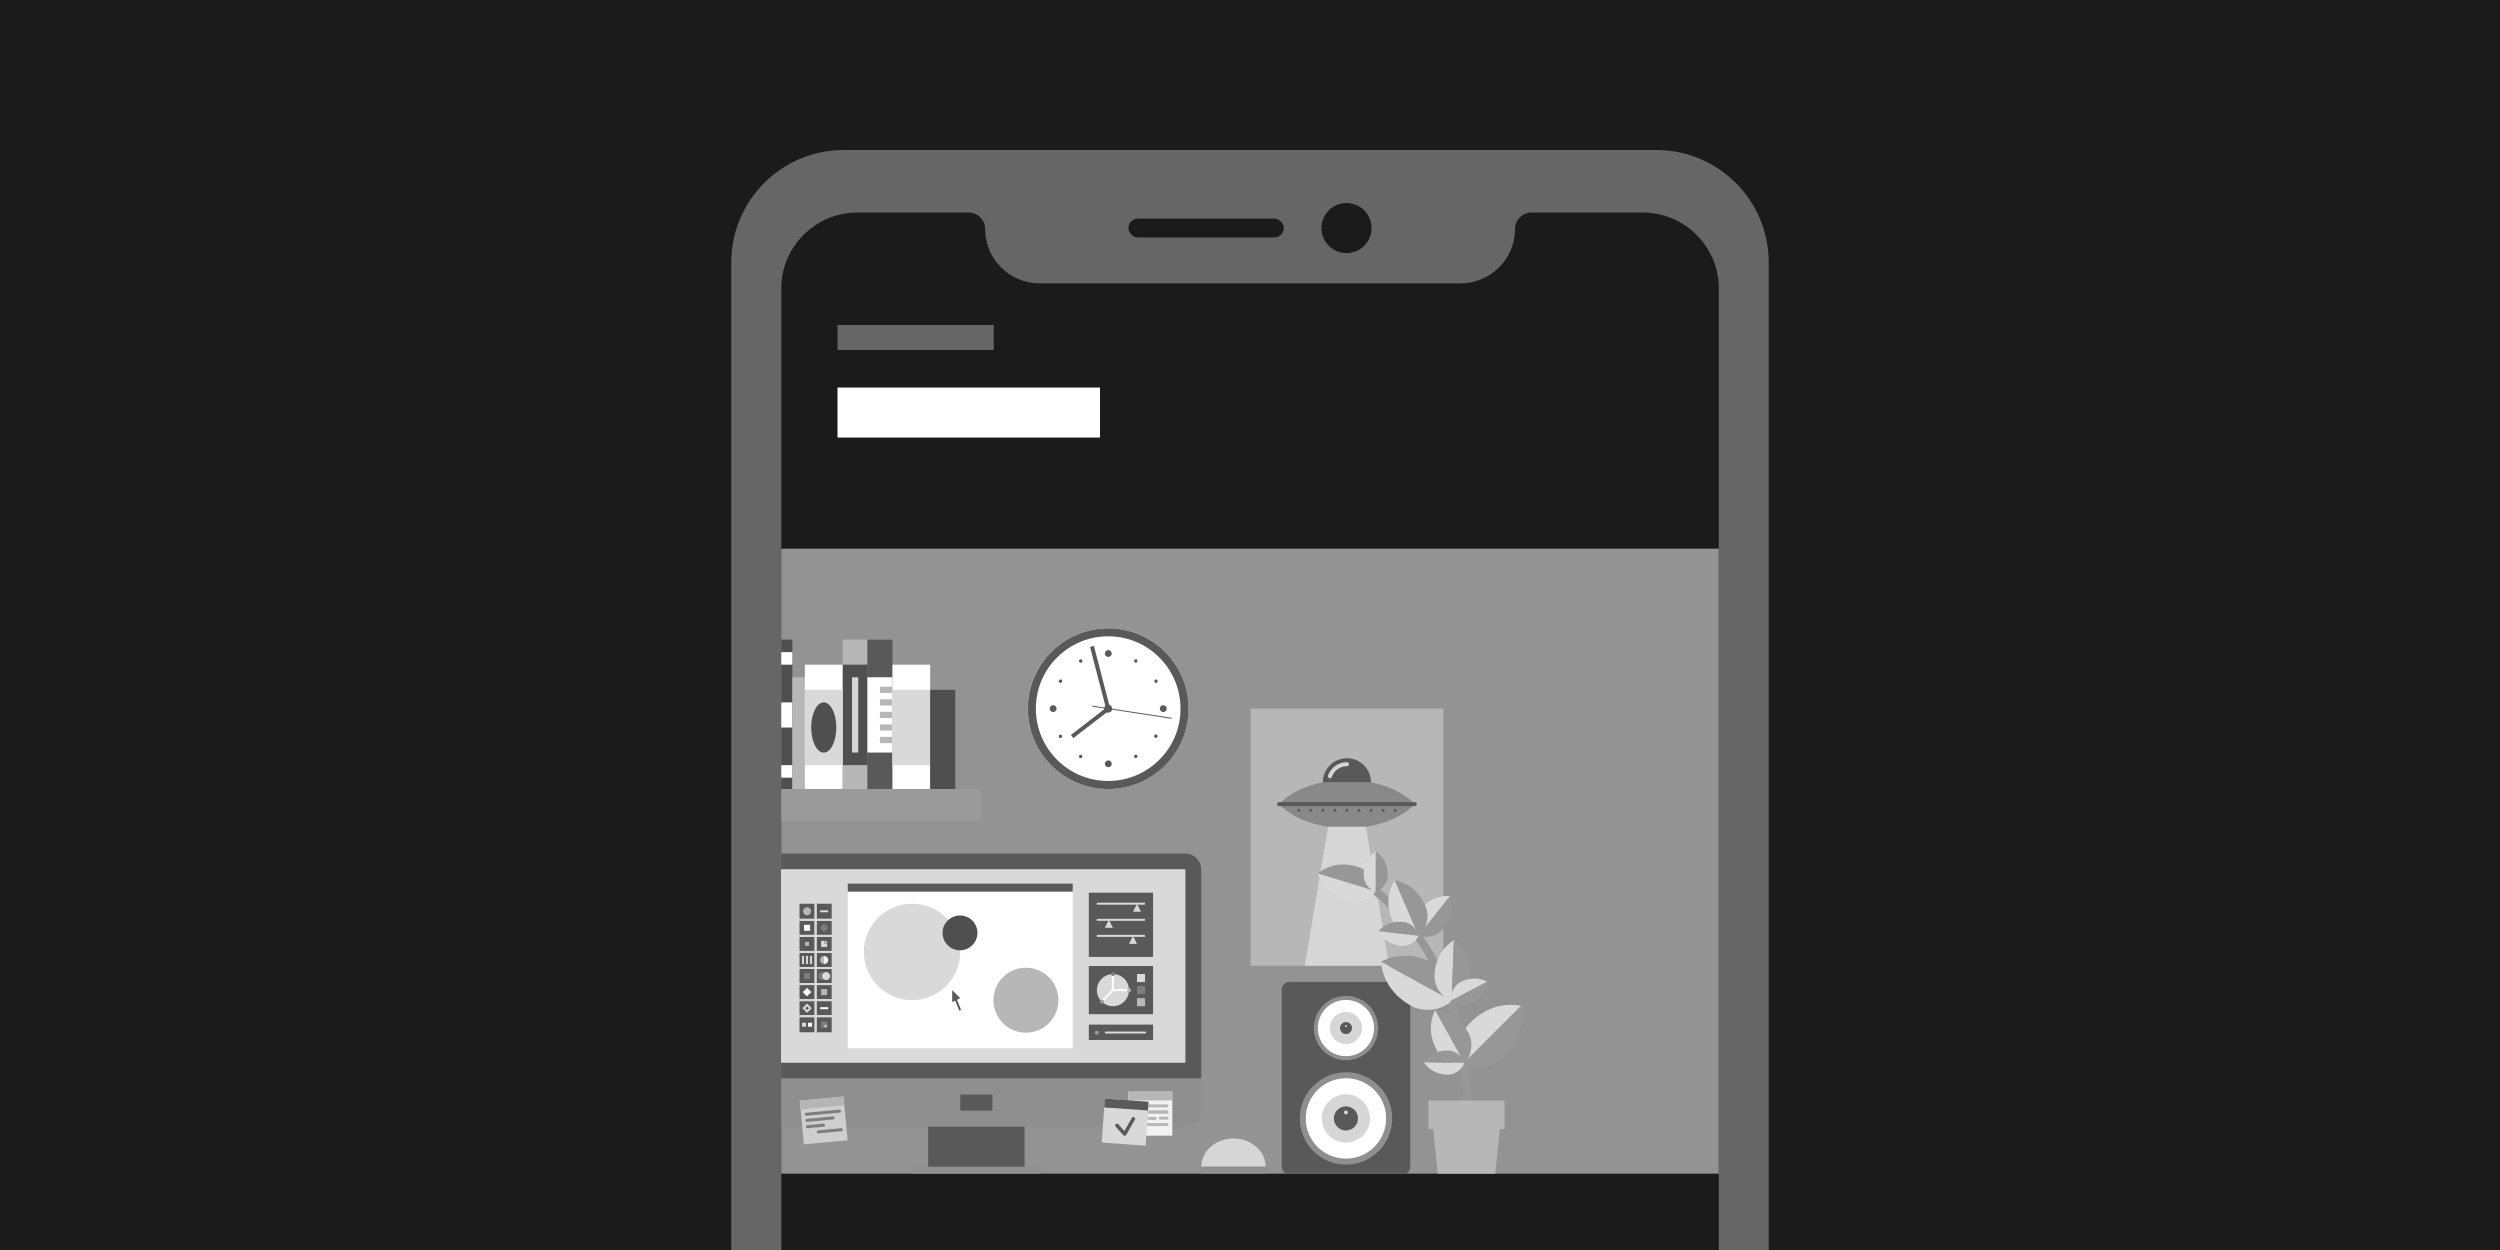 <?xml version="1.0" encoding="UTF-8"?><svg id="BOY" xmlns="http://www.w3.org/2000/svg" xmlns:xlink="http://www.w3.org/1999/xlink" viewBox="0 0 400 200"><defs><clipPath id="clippath"><path d="M125,200V46.18c0-6.73,5.47-12.18,12.22-12.18h17.75c1.46,0,2.65,1.18,2.65,2.64h0c0,4.81,3.91,8.7,8.73,8.7h67.32c4.78,0,8.68-3.84,8.73-8.61v-.09c0-1.46,1.19-2.64,2.65-2.64h17.75c6.75,0,12.22,5.46,12.22,12.18v153.82H125Z" fill="none" stroke-width="0"/></clipPath><clipPath id="clippath-1"><rect x="125" y="87.79" width="150" height="100" fill="none" stroke-width="0"/></clipPath></defs><g id="Overlay"><rect width="400" height="200" fill="#1b1b1b" stroke-width="0"/></g><path d="M117,200V42c0-9.94,8.06-18,18-18h130c9.94,0,18,8.06,18,18v158H117Z" fill="#666" stroke-width="0"/><rect x="180.55" y="34.98" width="24.86" height="3.01" rx="1.51" ry="1.51" fill="#1b1b1b" stroke-width="0"/><circle cx="215.44" cy="36.49" r="4.01" fill="#1b1b1b" stroke-width="0"/><g clip-path="url(#clippath)"><rect x="125" y="33" width="150" height="167" fill="#1b1b1b" stroke-width="0"/><rect x="134" y="52" width="25" height="4" fill="#666" stroke-width="0"/><rect x="134" y="62" width="42" height="8" fill="#fff" stroke-width="0"/><rect x="125" y="87.79" width="150" height="100" fill="#939393" stroke-width="0"/><g clip-path="url(#clippath-1)"><rect x="200.09" y="113.38" width="30.85" height="41.14" fill="#b7b7b7" stroke-width="0"/><path d="M219.37,125.17s-.03,0-.05,0h-7.62s-.03,0-.05,0c-2.97.59-5.46,1.85-7,3.49,1.68,1.79,4.49,3.12,7.83,3.63,0,0,0,0,0,0h6.05s0,0,0,0c3.34-.51,6.15-1.85,7.83-3.63-1.54-1.64-4.03-2.9-7-3.49Z" fill="#898989" stroke-width="0"/><path d="M219.37,125.17s0,0,0,0h-.05s.03,0,.05,0Z" fill="#595959" stroke-width="0"/><path d="M211.66,125.16s0,0,0,0c.02,0,.03,0,.05,0h-.05Z" fill="#595959" stroke-width="0"/><path d="M215.51,121.31c-2.13,0-3.86,1.73-3.86,3.86h7.71c0-2.13-1.73-3.86-3.86-3.86Z" fill="#595959" stroke-width="0"/><path d="M212.79,124.52s-.07,0-.11-.02c-.17-.06-.25-.24-.2-.41.45-1.28,1.67-2.14,3.03-2.14.18,0,.32.14.32.32s-.14.32-.32.32c-1.09,0-2.06.69-2.42,1.71-.05.13-.17.21-.3.21Z" fill="#d6d6d6" stroke-width="0"/><path d="M226.37,128.98h-21.71c-.18,0-.32-.14-.32-.32s.14-.32.32-.32h21.71c.18,0,.32.14.32.32s-.14.32-.32.32Z" fill="#595959" stroke-width="0"/><polygon points="218.54 132.29 218.54 132.29 218.54 132.29 218.54 132.29" fill="#b7b7b7" stroke-width="0"/><polygon points="212.49 132.29 212.49 132.29 212.49 132.29 212.49 132.29" fill="#b7b7b7" stroke-width="0"/><polygon points="218.54 132.29 218.54 132.29 212.49 132.29 212.49 132.29 208.76 154.52 222.26 154.52 218.54 132.29" fill="#d6d6d6" stroke-width="0"/><path d="M217.68,129.65c0,.13-.11.24-.24.24s-.24-.11-.24-.24.11-.24.24-.24.24.11.24.24Z" fill="#595959" stroke-width="0"/><path d="M215.75,129.65c0,.13-.11.24-.24.24s-.24-.11-.24-.24.11-.24.24-.24.24.11.24.24Z" fill="#595959" stroke-width="0"/><path d="M213.83,129.65c0,.13-.11.24-.24.24s-.24-.11-.24-.24.11-.24.24-.24.24.11.24.24Z" fill="#595959" stroke-width="0"/><path d="M211.9,129.65c0,.13-.11.24-.24.24s-.24-.11-.24-.24.11-.24.24-.24.24.11.24.24Z" fill="#595959" stroke-width="0"/><path d="M209.97,129.65c0,.13-.11.24-.24.24s-.24-.11-.24-.24.11-.24.24-.24.24.11.24.24Z" fill="#595959" stroke-width="0"/><path d="M208.04,129.65c0,.13-.11.24-.24.24s-.24-.11-.24-.24.11-.24.24-.24.24.11.24.24Z" fill="#595959" stroke-width="0"/><path d="M223.47,129.65c0,.13-.11.24-.24.24s-.24-.11-.24-.24.11-.24.24-.24.24.11.24.24Z" fill="#595959" stroke-width="0"/><path d="M221.54,129.65c0,.13-.11.24-.24.24s-.24-.11-.24-.24.11-.24.24-.24.24.11.24.24Z" fill="#595959" stroke-width="0"/><path d="M219.61,129.65c0,.13-.11.24-.24.24s-.24-.11-.24-.24.11-.24.24-.24.24.11.24.24Z" fill="#595959" stroke-width="0"/><rect x="205.07" y="157.1" width="20.57" height="30.85" rx="1.29" ry="1.29" fill="#595959" stroke-width="0"/><path d="M221.78,179.27c0,3.55-2.88,6.43-6.43,6.43s-6.43-2.88-6.43-6.43,2.88-6.43,6.43-6.43,6.43,2.88,6.43,6.43Z" fill="#9a9a9a" stroke-width="0"/><path d="M221.78,178.63c0,3.55-2.88,6.43-6.43,6.43s-6.43-2.88-6.43-6.43,2.88-6.43,6.43-6.43,6.43,2.88,6.43,6.43Z" fill="#4f4f4f" stroke-width="0"/><path d="M222.75,178.95c0,4.08-3.31,7.39-7.39,7.39s-7.39-3.31-7.39-7.39,3.31-7.39,7.39-7.39,7.39,3.31,7.39,7.39Z" fill="#8f8f8f" stroke-width="0"/><path d="M221.78,178.95c0,3.55-2.88,6.43-6.43,6.43s-6.43-2.88-6.43-6.43,2.88-6.43,6.43-6.43,6.43,2.88,6.43,6.43Z" fill="#fff" stroke-width="0"/><circle cx="215.35" cy="178.95" r="3.86" fill="#d6d6d6" stroke-width="0"/><path d="M220.5,164.49c0,2.84-2.3,5.14-5.14,5.14s-5.14-2.3-5.14-5.14,2.3-5.14,5.14-5.14,5.14,2.3,5.14,5.14Z" fill="#8f8f8f" stroke-width="0"/><path d="M219.85,164.49c0,2.49-2.01,4.5-4.5,4.5s-4.5-2.01-4.5-4.5,2.01-4.5,4.5-4.5,4.5,2.01,4.5,4.5Z" fill="#fff" stroke-width="0"/><path d="M217.92,164.49c0,1.42-1.15,2.57-2.57,2.57s-2.57-1.15-2.57-2.57,1.15-2.57,2.57-2.57,2.57,1.15,2.57,2.57Z" fill="#d6d6d6" stroke-width="0"/><path d="M216.32,164.49c0,.53-.43.96-.96.96s-.96-.43-.96-.96.43-.96.96-.96.96.43.96.96Z" fill="#595959" stroke-width="0"/><circle cx="215.35" cy="178.95" r="1.93" fill="#595959" stroke-width="0"/><path d="M215.67,177.99c0,.18-.14.32-.32.32s-.32-.14-.32-.32.14-.32.32-.32.32.14.32.32Z" fill="#d6d6d6" stroke-width="0"/><path d="M215.51,164.17c0,.09-.07.16-.16.16s-.16-.07-.16-.16.07-.16.16-.16.16.07.16.16Z" fill="#d6d6d6" stroke-width="0"/><path d="M234.78,178.38c-.36,0-.64-.29-.64-.64,0-9.72-2.04-18.1-6.07-24.93-2.93-4.97-6.85-9.03-11.63-12.07-.3-.19-.39-.59-.2-.89.19-.3.59-.39.89-.2,4.96,3.15,9.01,7.36,12.05,12.51,4.15,7.03,6.25,15.64,6.25,25.58,0,.35-.29.64-.64.64Z" fill="#979797" stroke-width="0"/><path d="M225.84,160.96c2.45,1.35,5.74.23,6.36-.9l-11.26-6.2c.31,3.1,2.08,5.55,4.9,7.1Z" fill="#d9d9d9" stroke-width="0"/><path d="M229.56,154.2c2.45,1.35,3.27,4.73,2.65,5.86l-11.26-6.2c2.79-1.4,5.8-1.21,8.62.34Z" fill="#979797" stroke-width="0"/><path d="M235.2,163.66c-1.98,1.98-1.82,5.45-.91,6.36l9.09-9.09c-3.07-.57-5.91.45-8.18,2.73Z" fill="#d9d9d9" stroke-width="0"/><path d="M240.66,169.12c-1.98,1.98-5.45,1.82-6.36.91l9.09-9.09c.57,3.07-.45,5.91-2.73,8.18Z" fill="#979797" stroke-width="0"/><path d="M215.54,144.21c2.01.61,4.25-.72,4.53-1.64l-9.22-2.82c.7,2.23,2.38,3.75,4.69,4.46Z" fill="#d9d9d9" stroke-width="0"/><path d="M217.23,138.68c2.01.61,3.12,2.97,2.84,3.89l-9.22-2.82c1.83-1.46,4.07-1.78,6.38-1.07Z" fill="#979797" stroke-width="0"/><path d="M229.52,156.1c-.08,2.1,1.78,3.93,2.74,3.96l.37-9.64c-1.98,1.25-3.02,3.26-3.11,5.67Z" fill="#d9d9d9" stroke-width="0"/><path d="M235.3,156.32c-.08,2.1-2.07,3.78-3.04,3.74l.37-9.64c1.88,1.4,2.76,3.48,2.67,5.89Z" fill="#979797" stroke-width="0"/><path d="M229.9,168.06c1.02,1.84,3.56,2.44,4.4,1.97l-4.67-8.43c-1.04,2.09-.89,4.35.28,6.46Z" fill="#d9d9d9" stroke-width="0"/><path d="M234.95,165.25c1.02,1.84.18,4.31-.66,4.78l-4.67-8.43c2.33.22,4.17,1.55,5.33,3.66Z" fill="#979797" stroke-width="0"/><path d="M231.64,171.94c1.4.02,2.59-1.24,2.6-1.88l-6.43-.11c.86,1.3,2.22,1.97,3.82,2Z" fill="#d9d9d9" stroke-width="0"/><path d="M231.71,168.08c1.4.02,2.55,1.33,2.54,1.97l-6.43-.11c.91-1.27,2.28-1.89,3.89-1.86Z" fill="#979797" stroke-width="0"/><path d="M227.13,145.62c-1.09,1.37-.75,3.52-.12,4.02l5.01-6.28c-1.95-.14-3.64.7-4.89,2.27Z" fill="#d9d9d9" stroke-width="0"/><path d="M230.9,148.63c-1.09,1.37-3.26,1.51-3.89,1.01l5.01-6.28c.57,1.87.13,3.7-1.12,5.27Z" fill="#979797" stroke-width="0"/><path d="M222.79,147.31c.83,1.93,3.3,2.78,4.18,2.4l-3.81-8.86c-1.25,1.98-1.32,4.24-.37,6.46Z" fill="#d9d9d9" stroke-width="0"/><path d="M228.1,145.02c.83,1.93-.25,4.31-1.13,4.69l-3.81-8.86c2.3.46,3.99,1.96,4.94,4.17Z" fill="#979797" stroke-width="0"/><path d="M224.14,151.34c1.39.16,2.7-.98,2.78-1.61l-6.38-.75c.73,1.38,2.01,2.18,3.6,2.37Z" fill="#d9d9d9" stroke-width="0"/><path d="M224.59,147.51c1.39.16,2.4,1.58,2.33,2.22l-6.38-.75c1.03-1.17,2.46-1.65,4.06-1.46Z" fill="#979797" stroke-width="0"/><path d="M233.64,157.16c-1.24.65-1.67,2.34-1.37,2.91l5.69-3c-1.38-.72-2.89-.66-4.31.09Z" fill="#d9d9d9" stroke-width="0"/><path d="M235.44,160.57c-1.24.65-2.87.06-3.17-.51l5.69-3c-.18,1.55-1.09,2.76-2.51,3.51Z" fill="#979797" stroke-width="0"/><path d="M218.19,140.06c0,1.4,1.29,2.57,1.93,2.57v-6.43c-1.29.88-1.93,2.25-1.93,3.86Z" fill="#d9d9d9" stroke-width="0"/><path d="M222.05,140.06c0,1.4-1.29,2.57-1.93,2.57v-6.43c1.29.88,1.93,2.25,1.93,3.86Z" fill="#979797" stroke-width="0"/><rect x="228.56" y="176.08" width="12.16" height="4.56" fill="#b7b7b7" stroke-width="0"/><polygon points="229.32 180.64 239.96 180.64 239.2 188.25 230.08 188.25 229.32 180.64" fill="#b7b7b7" stroke-width="0"/><rect x="89.36" y="157.1" width="20.57" height="30.85" rx="1.29" ry="1.29" fill="#595959" stroke-width="0"/><path d="M106.08,179.27c0,3.55-2.88,6.43-6.43,6.43s-6.43-2.88-6.43-6.43,2.88-6.43,6.43-6.43,6.43,2.88,6.43,6.43Z" fill="#9a9a9a" stroke-width="0"/><path d="M106.08,178.63c0,3.55-2.88,6.43-6.43,6.43s-6.43-2.88-6.43-6.43,2.88-6.43,6.43-6.43,6.43,2.88,6.43,6.43Z" fill="#4f4f4f" stroke-width="0"/><path d="M107.04,178.95c0,4.08-3.31,7.39-7.39,7.39s-7.39-3.31-7.39-7.39,3.31-7.39,7.39-7.39,7.39,3.31,7.39,7.39Z" fill="#8f8f8f" stroke-width="0"/><path d="M106.08,178.95c0,3.55-2.88,6.43-6.43,6.43s-6.43-2.88-6.43-6.43,2.88-6.43,6.43-6.43,6.43,2.88,6.43,6.43Z" fill="#fff" stroke-width="0"/><circle cx="99.65" cy="178.95" r="3.86" fill="#d6d6d6" stroke-width="0"/><path d="M104.79,164.49c0,2.84-2.3,5.14-5.14,5.14s-5.14-2.3-5.14-5.14,2.3-5.14,5.14-5.14,5.14,2.3,5.14,5.14Z" fill="#8f8f8f" stroke-width="0"/><path d="M104.15,164.49c0,2.49-2.01,4.5-4.5,4.5s-4.5-2.01-4.5-4.5,2.01-4.5,4.5-4.5,4.5,2.01,4.5,4.5Z" fill="#fff" stroke-width="0"/><path d="M102.22,164.49c0,1.42-1.15,2.57-2.57,2.57s-2.57-1.15-2.57-2.57,1.15-2.57,2.57-2.57,2.57,1.15,2.57,2.57Z" fill="#d6d6d6" stroke-width="0"/><path d="M100.61,164.49c0,.53-.43.96-.96.96s-.96-.43-.96-.96.43-.96.96-.96.96.43.96.96Z" fill="#595959" stroke-width="0"/><circle cx="99.65" cy="178.95" r="1.93" fill="#595959" stroke-width="0"/><path d="M99.97,177.99c0,.18-.14.32-.32.32s-.32-.14-.32-.32.14-.32.32-.32.32.14.32.32Z" fill="#d6d6d6" stroke-width="0"/><path d="M99.81,164.17c0,.09-.07.16-.16.16s-.16-.07-.16-.16.07-.16.16-.16.16.07.16.16Z" fill="#d6d6d6" stroke-width="0"/><path d="M192.21,186.66c0-2.49,2.3-4.5,5.14-4.5s5.14,2.01,5.14,4.5h-10.28Z" fill="#d6d6d6" stroke-width="0"/><rect x="192.21" y="186.7" width="10.28" height="2.57" fill="#8f8f8f" stroke-width="0"/><rect x="145.92" y="186.66" width="20.57" height="1.29" fill="#8f8f8f" stroke-width="0"/><rect x="148.5" y="178.99" width="15.43" height="7.68" fill="#595959" stroke-width="0"/><path d="M189.63,139.13s0,0,0,0v30.85h-66.85v-30.85s0,0,0,0h66.84ZM189.63,136.56h-66.85c-1.41,0-2.57,1.16-2.57,2.57v33.43h71.99v-33.43c0-1.41-1.16-2.57-2.57-2.57h0Z" fill="#595959" stroke-width="0"/><polygon points="189.63 139.13 189.63 139.14 189.63 169.99 122.78 169.99 122.78 139.14 122.79 139.13 189.63 139.13 189.63 139.13" fill="#d9d9d9" stroke-width="0"/><path d="M120.21,172.56v5.14c0,1.41,1.16,2.57,2.57,2.57h66.85c1.41,0,2.57-1.16,2.57-2.57v-5.14h-71.99Z" fill="#8f8f8f" stroke-width="0"/><rect x="153.64" y="175.13" width="5.14" height="2.57" fill="#595959" stroke-width="0"/><path d="M77.05,187.63c-.19,0-.37-.07-.51-.21l-19.09-19.09c-.28-.28-.28-.74,0-1.02.28-.28.74-.28,1.02,0l19.09,19.09c.28.28.28.74,0,1.02-.14.14-.33.21-.51.21Z" fill="#cecece" stroke-width="0"/><path d="M79.78,184.9c-.19,0-.37-.07-.51-.21l-19.09-19.09c-.28-.28-.28-.74,0-1.02.28-.28.74-.28,1.02,0l19.09,19.09c.28.28.28.74,0,1.02-.14.14-.33.21-.51.21Z" fill="#cecece" stroke-width="0"/><path d="M57.96,168.54c-.19,0-.37-.07-.51-.21-.28-.28-.28-.74,0-1.02l19.09-19.09c.28-.28.74-.28,1.02,0,.28.28.28.74,0,1.02l-19.09,19.09c-.14.14-.33.21-.51.21Z" fill="#cecece" stroke-width="0"/><path d="M60.69,171.27c-.19,0-.37-.07-.51-.21-.28-.28-.28-.74,0-1.02l19.09-19.09c.28-.28.74-.28,1.02,0,.28.28.28.74,0,1.02l-19.09,19.09c-.14.14-.33.21-.51.21Z" fill="#cecece" stroke-width="0"/><path d="M79.78,149.45h-2.73c-.4,0-.72-.32-.72-.72s.32-.72.72-.72h2.73c.4,0,.72.32.72.72s-.32.72-.72.72Z" fill="#cecece" stroke-width="0"/><path d="M79.78,152.18c-.4,0-.72-.32-.72-.72v-2.73c0-.4.32-.72.72-.72s.72.32.72.72v2.73c0,.4-.32.72-.72.72Z" fill="#cecece" stroke-width="0"/><path d="M79.78,149.45c-.19,0-.37-.07-.51-.21-.28-.28-.28-.74,0-1.02l4.09-4.09c.28-.28.74-.28,1.02,0,.28.28.28.74,0,1.02l-4.09,4.09c-.14.14-.33.21-.51.21Z" fill="#cecece" stroke-width="0"/><path d="M96.39,152.57c-1.53,1.53-4.01,1.53-5.54,0-1.53-1.53-1.53-4.01,0-5.54,1.53-1.53,4.01-1.53,5.54,0,1.53,1.53,1.53,4.01,0,5.54Z" fill="#b7b7b7" stroke-width="0"/><rect x="83.72" y="149.39" width="19.81" height=".83" transform="translate(-78.5 110.04) rotate(-44.99)" fill="#cecece" stroke-width="0"/><polygon points="77.77 139.29 83.11 133.95 93.06 142.35 86.17 149.24 77.77 139.29" fill="#b7b7b7" stroke-width="0"/><polygon points="100.33 142.5 86.32 156.51 83.2 144.84 88.66 139.38 100.33 142.5" fill="#b7b7b7" stroke-width="0"/><path d="M82.9,184.09h-11.57c-2.13,0-3.86,1.73-3.86,3.86h19.28c0-2.13-1.73-3.86-3.86-3.86Z" fill="#b7b7b7" stroke-width="0"/><path d="M107.68,172.56v12.86c0,1.42,1.15,2.57,2.57,2.57h5.14c1.42,0,2.57-1.15,2.57-2.57v-12.86h-10.28Z" fill="#b7b7b7" stroke-width="0"/><path d="M117.93,184.13v-1.29c1.75,0,3.17-1.42,3.17-3.17s-1.42-3.17-3.17-3.17v-1.29c2.45,0,4.45,2,4.45,4.45s-2,4.45-4.45,4.45Z" fill="#b7b7b7" stroke-width="0"/><rect x="134.81" y="102.34" width="4.02" height="24.11" fill="#b7b7b7" stroke-width="0"/><rect x="134.81" y="106.35" width="4.02" height="16.07" fill="#4f4f4f" stroke-width="0"/><rect x="136.32" y="108.36" width="1" height="12.05" fill="#d6d6d6" stroke-width="0"/><rect x="118.74" y="102.34" width="4.02" height="24.11" fill="#595959" stroke-width="0"/><rect x="118.74" y="106.35" width="4.02" height="16.07" fill="#d9d9d9" stroke-width="0"/><rect x="122.76" y="102.34" width="4.02" height="24.11" fill="#4f4f4f" stroke-width="0"/><rect x="108.7" y="102.34" width="6.03" height="24.11" fill="#595959" stroke-width="0"/><rect x="108.7" y="108.36" width="6.03" height="12.05" fill="#fff" stroke-width="0"/><rect x="116.73" y="104.34" width="2.01" height="22.1" fill="#4f4f4f" stroke-width="0"/><rect x="116.73" y="106.35" width="2.01" height="18.08" fill="#fff" stroke-width="0"/><rect x="122.76" y="104.34" width="4.02" height="2.01" fill="#fff" stroke-width="0"/><rect x="122.76" y="122.42" width="4.02" height="2.01" fill="#fff" stroke-width="0"/><rect x="122.76" y="112.38" width="4.02" height="4.02" fill="#fff" stroke-width="0"/><rect x="126.78" y="108.36" width="2.01" height="18.08" fill="#b7b7b7" stroke-width="0"/><rect x="138.78" y="102.34" width="4.02" height="24.1" fill="#595959" stroke-width="0"/><rect x="138.78" y="108.36" width="4.02" height="12.05" fill="#fff" stroke-width="0"/><rect x="140.79" y="109.87" width="2.01" height="1" fill="#b7b7b7" stroke-width="0"/><rect x="140.79" y="111.88" width="2.01" height="1" fill="#b7b7b7" stroke-width="0"/><rect x="140.79" y="113.89" width="2.01" height="1" fill="#b7b7b7" stroke-width="0"/><rect x="140.79" y="115.9" width="2.01" height="1" fill="#b7b7b7" stroke-width="0"/><rect x="140.79" y="117.9" width="2.01" height="1" fill="#b7b7b7" stroke-width="0"/><rect x="114.72" y="108.36" width="2.01" height="18.08" fill="#b7b7b7" stroke-width="0"/><polygon points="111.71 110.37 109.7 114.39 111.71 118.41 113.72 114.39 111.71 110.37" fill="#b7b7b7" stroke-width="0"/><path d="M121.75,108.36c0,.55-.45,1-1,1s-1-.45-1-1,.45-1,1-1,1,.45,1,1Z" fill="#fff" stroke-width="0"/><rect x="128.78" y="106.35" width="6.03" height="20.09" fill="#fff" stroke-width="0"/><rect x="128.78" y="110.37" width="6.03" height="12.05" fill="#d9d9d9" stroke-width="0"/><ellipse cx="131.8" cy="116.4" rx="2.01" ry="4.02" fill="#4f4f4f" stroke-width="0"/><rect x="142.8" y="106.35" width="6.03" height="20.09" fill="#fff" stroke-width="0"/><rect x="142.8" y="110.37" width="6.03" height="12.05" fill="#d9d9d9" stroke-width="0"/><rect x="104.68" y="110.37" width="4.02" height="16.07" fill="#4f4f4f" stroke-width="0"/><rect x="148.83" y="110.37" width="4.02" height="16.07" fill="#4f4f4f" stroke-width="0"/><rect x="100.48" y="126.24" width="56.56" height="5.14" fill="#9a9a9a" stroke-width="0"/><polygon points="180.53 174.67 180.53 181.71 185.56 181.71 187.57 181.71 187.57 179.69 187.57 174.67 180.53 174.67" fill="#f2f2f2" stroke-width="0"/><rect x="180.54" y="174.67" width="7.01" height="1.4" fill="#b7b7b7" stroke-width="0"/><path d="M186.72,177.18h-5.34c-.13,0-.24-.11-.24-.24s.11-.24.24-.24h5.34c.13,0,.24.11.24.24s-.11.24-.24.24Z" fill="#b7b7b7" stroke-width="0"/><path d="M186.72,178.17h-5.34c-.13,0-.24-.11-.24-.24s.11-.24.24-.24h5.34c.13,0,.24.11.24.24s-.11.24-.24.24Z" fill="#b7b7b7" stroke-width="0"/><path d="M186.72,178.17h-5.34c-.13,0-.24-.11-.24-.24s.11-.24.24-.24h5.34c.13,0,.24.11.24.24s-.11.24-.24.24Z" fill="#b7b7b7" stroke-width="0"/><path d="M186.72,179.15h-1.08c-.13,0-.24-.11-.24-.24s.11-.24.24-.24h1.08c.13,0,.24.11.24.24s-.11.24-.24.24Z" fill="#b7b7b7" stroke-width="0"/><path d="M184.83,179.18h-3.46c-.13,0-.24-.11-.24-.24s.11-.24.24-.24h3.46c.13,0,.24.11.24.24s-.11.24-.24.24Z" fill="#b7b7b7" stroke-width="0"/><path d="M186.72,180.17h-5.34c-.13,0-.24-.11-.24-.24s.11-.24.24-.24h5.34c.13,0,.24.11.24.24s-.11.24-.24.24Z" fill="#b7b7b7" stroke-width="0"/><polygon points="127.96 176.1 128.62 183.1 133.62 182.63 135.62 182.45 135.43 180.44 134.96 175.44 127.96 176.1" fill="#cecece" stroke-width="0"/><rect x="128.01" y="175.77" width="7.01" height="1.4" transform="translate(-15.92 13.07) rotate(-5.36)" fill="#b5b5b5" stroke-width="0"/><path d="M129,178.52c-.12,0-.23-.09-.24-.22-.01-.13.08-.25.22-.26l5.32-.5c.13-.01.25.08.26.22.01.13-.08.25-.22.26l-5.32.5s-.02,0-.02,0Z" fill="#7d7d7d" stroke-width="0"/><path d="M129.1,179.5c-.12,0-.23-.09-.24-.22-.01-.13.08-.25.22-.26l4.19-.39c.13-.01.25.08.26.22.01.13-.09.25-.22.26l-4.19.39s-.02,0-.02,0Z" fill="#7d7d7d" stroke-width="0"/><path d="M129.19,180.51c-.12,0-.23-.09-.24-.22-.01-.13.08-.25.22-.26l2.57-.24c.13-.01.25.08.26.22.01.13-.08.25-.22.26l-2.57.24s-.02,0-.02,0Z" fill="#7d7d7d" stroke-width="0"/><path d="M130.91,181.34c-.12,0-.23-.09-.24-.22-.01-.13.08-.25.22-.26l3.69-.35c.13-.01.25.08.26.22.01.13-.08.25-.22.26l-3.69.35s-.02,0-.02,0Z" fill="#7d7d7d" stroke-width="0"/><polygon points="176.78 175.79 176.28 182.81 181.3 183.16 183.3 183.3 183.44 181.29 183.8 176.28 176.78 175.79" fill="#d9d9d9" stroke-width="0"/><rect x="179.53" y="173.23" width="1.4" height="7.01" transform="translate(-8.71 344.13) rotate(-85.98)" fill="#595959" stroke-width="0"/><path d="M179.93,181.73c-.07,0-.14-.04-.19-.09l-1.24-1.39c-.1-.12-.09-.29.02-.4.12-.1.29-.09.4.02l.98,1.09,1.2-2.1c.08-.13.25-.18.38-.11.13.08.18.25.11.38l-1.39,2.44c-.04.08-.12.13-.21.14-.02,0-.03,0-.05,0Z" fill="#595959" stroke-width="0"/><path d="M190.16,113.38c0,7.1-5.76,12.86-12.86,12.86s-12.86-5.76-12.86-12.86,5.76-12.86,12.86-12.86,12.86,5.76,12.86,12.86Z" fill="#fff" stroke-width="0"/><path d="M177.31,101.81c3.09,0,6,1.2,8.18,3.39,2.19,2.19,3.39,5.09,3.39,8.18s-1.2,6-3.39,8.18-5.09,3.39-8.18,3.39-6-1.2-8.18-3.39c-2.19-2.19-3.39-5.09-3.39-8.18s1.2-6,3.39-8.18,5.09-3.39,8.18-3.39h0ZM177.31,100.53c-7.1,0-12.86,5.76-12.86,12.86s5.76,12.86,12.86,12.86,12.86-5.76,12.86-12.86-5.76-12.86-12.86-12.86h0Z" fill="#595959" stroke-width="0"/><path d="M177.95,113.38c0,.36-.29.64-.64.64s-.64-.29-.64-.64.29-.64.64-.64.64.29.64.64Z" fill="#595959" stroke-width="0"/><rect x="175.69" y="103.26" width=".64" height="10.28" transform="translate(-21.6 47.73) rotate(-14.56)" fill="#595959" stroke-width="0"/><rect x="181.04" y="107.53" width=".16" height="12.86" transform="translate(41.16 275.83) rotate(-81.33)" fill="#595959" stroke-width="0"/><rect x="170.78" y="115.29" width="7.29" height=".64" transform="translate(-34.29 130.7) rotate(-37.67)" fill="#595959" stroke-width="0"/><path d="M186.67,113.38c0,.3-.25.55-.55.55s-.55-.25-.55-.55.25-.55.55-.55.55.25.55.55Z" fill="#595959" stroke-width="0"/><path d="M169.05,113.38c0,.3-.25.55-.55.55s-.55-.25-.55-.55.25-.55.55-.55.55.25.55.55Z" fill="#595959" stroke-width="0"/><path d="M177.88,104.56c0,.3-.25.55-.55.55s-.55-.25-.55-.55.25-.55.55-.55.55.25.55.55Z" fill="#595959" stroke-width="0"/><path d="M177.88,122.21c0,.3-.25.55-.55.55s-.55-.25-.55-.55.25-.55.55-.55.55.25.55.55Z" fill="#595959" stroke-width="0"/><path d="M185.18,117.93c-.08.13-.24.18-.38.1-.13-.08-.18-.24-.1-.38.08-.13.24-.18.38-.1.13.08.18.24.1.38Z" fill="#595959" stroke-width="0"/><path d="M169.92,109.12c-.08.13-.24.18-.38.1-.13-.08-.18-.24-.1-.38.08-.13.24-.18.38-.1.13.08.18.24.1.38Z" fill="#595959" stroke-width="0"/><path d="M181.97,105.89c-.08.13-.24.18-.38.1-.13-.08-.18-.24-.1-.38.08-.13.24-.18.38-.1.13.08.18.24.1.38Z" fill="#595959" stroke-width="0"/><path d="M173.15,121.17c-.08.13-.24.18-.38.1-.13-.08-.18-.24-.1-.38.08-.13.24-.18.38-.1.13.08.18.24.1.38Z" fill="#595959" stroke-width="0"/><path d="M181.86,121.25c-.13.08-.3.03-.38-.1-.08-.13-.03-.3.1-.38.13-.08.3-.03.38.1.08.13.03.3-.1.38Z" fill="#595959" stroke-width="0"/><path d="M173.05,106c-.13.08-.3.03-.38-.1-.08-.13-.03-.3.1-.38.13-.08.3-.03.38.1.08.13.03.3-.1.38Z" fill="#595959" stroke-width="0"/><path d="M185.1,109.23c-.13.08-.3.03-.38-.1-.08-.13-.03-.3.1-.38.13-.08.3-.03.38.1.08.13.03.3-.1.38Z" fill="#595959" stroke-width="0"/><path d="M169.82,118.05c-.13.08-.3.03-.38-.1-.08-.13-.03-.3.1-.38.13-.08.3-.03.38.1.08.13.03.3-.1.38Z" fill="#595959" stroke-width="0"/><polygon points="189.63 139.13 189.63 139.14 189.63 169.99 122.78 169.99 122.78 139.14 122.79 139.13 189.63 139.13 189.63 139.13" fill="#d9d9d9" stroke-width="0"/><rect x="174.21" y="154.56" width="10.28" height="7.71" fill="#595959" stroke-width="0"/><path d="M180.64,158.42c0,1.42-1.15,2.57-2.57,2.57s-2.57-1.15-2.57-2.57,1.15-2.57,2.57-2.57,2.57,1.15,2.57,2.57Z" fill="#d9d9d9" stroke-width="0"/><polygon points="180.64 158.58 177.9 158.58 177.9 155.84 178.23 155.84 178.23 158.25 180.64 158.25 180.64 158.58" fill="#fff" stroke-width="0"/><rect x="130.66" y="149.9" width="2.41" height="2.25" fill="#595959" stroke-width="0"/><rect x="127.92" y="160.18" width="2.41" height="2.25" fill="#595959" stroke-width="0"/><rect x="130.66" y="152.47" width="2.41" height="2.25" fill="#595959" stroke-width="0"/><rect x="130.66" y="147.33" width="2.41" height="2.25" fill="#595959" stroke-width="0"/><rect x="127.92" y="157.61" width="2.41" height="2.25" fill="#595959" stroke-width="0"/><rect x="130.66" y="162.75" width="2.41" height="2.41" fill="#595959" stroke-width="0"/><rect x="127.92" y="162.75" width="2.41" height="2.41" fill="#595959" stroke-width="0"/><rect x="130.66" y="160.18" width="2.41" height="2.25" fill="#595959" stroke-width="0"/><rect x="130.66" y="157.61" width="2.41" height="2.25" fill="#595959" stroke-width="0"/><rect x="130.66" y="155.04" width="2.41" height="2.25" fill="#595959" stroke-width="0"/><rect x="127.92" y="155.04" width="2.41" height="2.25" fill="#595959" stroke-width="0"/><rect x="127.92" y="144.6" width="2.41" height="2.41" fill="#595959" stroke-width="0"/><rect x="127.92" y="149.9" width="2.41" height="2.25" fill="#595959" stroke-width="0"/><rect x="127.92" y="147.33" width="2.41" height="2.25" fill="#595959" stroke-width="0"/><rect x="130.66" y="144.6" width="2.41" height="2.41" fill="#595959" stroke-width="0"/><rect x="127.92" y="152.47" width="2.41" height="2.25" fill="#595959" stroke-width="0"/><polygon points="130.66 144.6 130.34 144.6 130.34 147.01 127.92 147.01 127.92 147.33 130.34 147.33 130.34 149.58 127.92 149.58 127.92 149.9 130.34 149.9 130.34 152.15 127.92 152.15 127.92 152.47 130.34 152.47 130.34 154.72 127.92 154.72 127.92 155.04 130.34 155.04 130.34 157.29 127.92 157.29 127.92 157.61 130.34 157.61 130.34 159.86 127.92 159.86 127.92 160.18 130.34 160.18 130.34 162.43 127.92 162.43 127.92 162.75 130.34 162.75 130.34 165.17 130.66 165.17 130.66 162.75 133.07 162.75 133.07 162.43 130.66 162.43 130.66 160.18 133.07 160.18 133.07 159.86 130.66 159.86 130.66 157.61 133.07 157.61 133.07 157.29 130.66 157.29 130.66 155.04 133.07 155.04 133.07 154.72 130.66 154.72 130.66 152.47 133.07 152.47 133.07 152.15 130.66 152.15 130.66 149.9 133.07 149.9 133.07 149.58 130.66 149.58 130.66 147.33 133.07 147.33 133.07 147.01 130.66 147.01 130.66 144.6" fill="#d9d9d9" stroke-width="0"/><rect x="135.64" y="142.02" width="36" height="25.71" fill="#fff" stroke-width="0"/><path d="M153.64,152.31c0,4.26-3.45,7.71-7.71,7.71s-7.71-3.45-7.71-7.71,3.45-7.71,7.71-7.71,7.71,3.45,7.71,7.71Z" fill="#d9d9d9" stroke-width="0"/><path d="M156.39,149.26c0,1.54-1.25,2.79-2.79,2.79s-2.79-1.25-2.79-2.79,1.25-2.79,2.79-2.79,2.79,1.25,2.79,2.79Z" fill="#4f4f4f" stroke-width="0"/><circle cx="164.14" cy="160.02" r="5.2" transform="translate(2.99 323.05) rotate(-89.6)" fill="#b7b7b7" stroke-width="0"/><polygon points="152.35 158.42 152.35 160.34 153.64 159.7 152.35 158.42" fill="#595959" stroke-width="0"/><rect x="152.93" y="158.81" width=".32" height="2.92" transform="translate(-48.58 68.33) rotate(-21.8)" fill="#595959" stroke-width="0"/><rect x="174.21" y="142.83" width="10.28" height="10.28" fill="#595959" stroke-width="0"/><rect x="174.21" y="163.94" width="10.28" height="2.46" fill="#595959" stroke-width="0"/><rect x="175.49" y="144.43" width="7.71" height=".32" fill="#d9d9d9" stroke-width="0"/><rect x="175.49" y="147.01" width="7.71" height=".32" fill="#d9d9d9" stroke-width="0"/><rect x="175.49" y="149.58" width="7.71" height=".32" fill="#d9d9d9" stroke-width="0"/><polygon points="181.28 145.88 181.92 144.6 182.56 145.88 181.28 145.88" fill="#d9d9d9" stroke-width="0"/><polygon points="176.78 148.45 177.42 147.17 178.06 148.45 176.78 148.45" fill="#d9d9d9" stroke-width="0"/><polygon points="180.64 151.02 181.28 149.74 181.92 151.02 180.64 151.02" fill="#d9d9d9" stroke-width="0"/><rect x="135.64" y="141.38" width="36" height="1.29" fill="#595959" stroke-width="0"/><path d="M129.77,145.8c0,.36-.29.64-.64.64s-.64-.29-.64-.64.29-.64.64-.64.64.29.64.64Z" fill="#b7b7b7" stroke-width="0"/><path d="M132.19,156.17c0,.36-.29.64-.64.64s-.64-.29-.64-.64.29-.64.64-.64.64.29.64.64Z" fill="#7d7d7d" stroke-width="0"/><path d="M132.83,156.17c0,.36-.29.64-.64.64s-.64-.29-.64-.64.29-.64.64-.64.64.29.64.64Z" fill="#d9d9d9" stroke-width="0"/><rect x="131.22" y="145.64" width="1.29" height=".32" fill="#d9d9d9" stroke-width="0"/><rect x="131.22" y="161.15" width="1.29" height=".32" fill="#fff" stroke-width="0"/><rect x="128.33" y="152.95" width=".32" height="1.29" fill="#d9d9d9" stroke-width="0"/><rect x="128.97" y="152.95" width=".32" height="1.29" fill="#d9d9d9" stroke-width="0"/><rect x="129.61" y="152.95" width=".32" height="1.29" fill="#d9d9d9" stroke-width="0"/><rect x="131.38" y="147.97" width=".96" height=".96" transform="translate(-66.35 136.75) rotate(-45.01)" fill="#7d7d7d" stroke-width="0"/><rect x="128.65" y="158.25" width=".96" height=".96" transform="translate(-74.43 137.87) rotate(-45.02)" fill="#fff" stroke-width="0"/><rect x="128.65" y="155.68" width=".96" height=".96" fill="#7d7d7d" stroke-width="0"/><rect x="131.38" y="158.25" width=".96" height=".96" fill="#b7b7b7" stroke-width="0"/><rect x="128.65" y="147.97" width=".96" height=".96" fill="#fff" stroke-width="0"/><polygon points="131.86 150.54 131.38 150.54 131.38 151.51 132.35 151.51 132.35 151.02 131.86 151.02 131.86 150.54" fill="#d9d9d9" stroke-width="0"/><rect x="131.86" y="150.54" width=".48" height=".48" fill="#b7b7b7" stroke-width="0"/><polygon points="132.35 163.94 132.35 163.45 131.38 163.45 131.38 164.42 131.86 164.42 131.86 163.94 132.35 163.94" fill="#7d7d7d" stroke-width="0"/><rect x="131.86" y="163.94" width=".48" height=".48" fill="#b7b7b7" stroke-width="0"/><path d="M129.13,162.06l-.75-.75.75-.75.75.75-.75.75ZM128.84,161.31l.29.29.29-.29-.29-.29-.29.29Z" fill="#d9d9d9" stroke-width="0"/><path d="M178.39,155.84c0,.18-.14.32-.32.32s-.32-.14-.32-.32.14-.32.32-.32.32.14.32.32Z" fill="#7d7d7d" stroke-width="0"/><path d="M180.96,158.42c0,.18-.14.32-.32.32s-.32-.14-.32-.32.14-.32.32-.32.32.14.32.32Z" fill="#b7b7b7" stroke-width="0"/><rect x="175.9" y="159.18" width="2.56" height=".32" transform="translate(-60.4 177.75) rotate(-46.4)" fill="#fff" stroke-width="0"/><rect x="181.92" y="155.84" width="1.29" height="1.29" fill="#d9d9d9" stroke-width="0"/><rect x="181.92" y="157.77" width="1.29" height="1.29" fill="#7d7d7d" stroke-width="0"/><rect x="181.92" y="159.7" width="1.29" height="1.29" fill="#b7b7b7" stroke-width="0"/><path d="M176.62,160.27c0,.18-.14.32-.32.32s-.32-.14-.32-.32.14-.32.32-.32.32.14.32.32Z" fill="#9a9a9a" stroke-width="0"/><path d="M175.81,165.23c0,.18-.14.32-.32.32s-.32-.14-.32-.32.14-.32.32-.32.32.14.32.32Z" fill="#9a9a9a" stroke-width="0"/><path d="M131.22,153.59c0,.35.29.64.64.64v-1.29c-.36,0-.64.29-.64.64Z" fill="#b7b7b7" stroke-width="0"/><path d="M131.86,152.95v1.29c.35,0,.64-.29.64-.64s-.29-.64-.64-.64Z" fill="#fff" stroke-width="0"/><rect x="128.33" y="163.64" width=".64" height=".64" fill="#d9d9d9" stroke-width="0"/><rect x="129.29" y="163.64" width=".64" height=".64" fill="#fff" stroke-width="0"/><rect x="128.81" y="150.7" width=".64" height=".64" fill="#b7b7b7" stroke-width="0"/><path d="M183.21,165.37h-6.27c-.09,0-.16-.07-.16-.16s.07-.16.16-.16h6.27c.09,0,.16.07.16.16s-.07.16-.16.16Z" fill="#d9d9d9" stroke-width="0"/></g></g></svg>